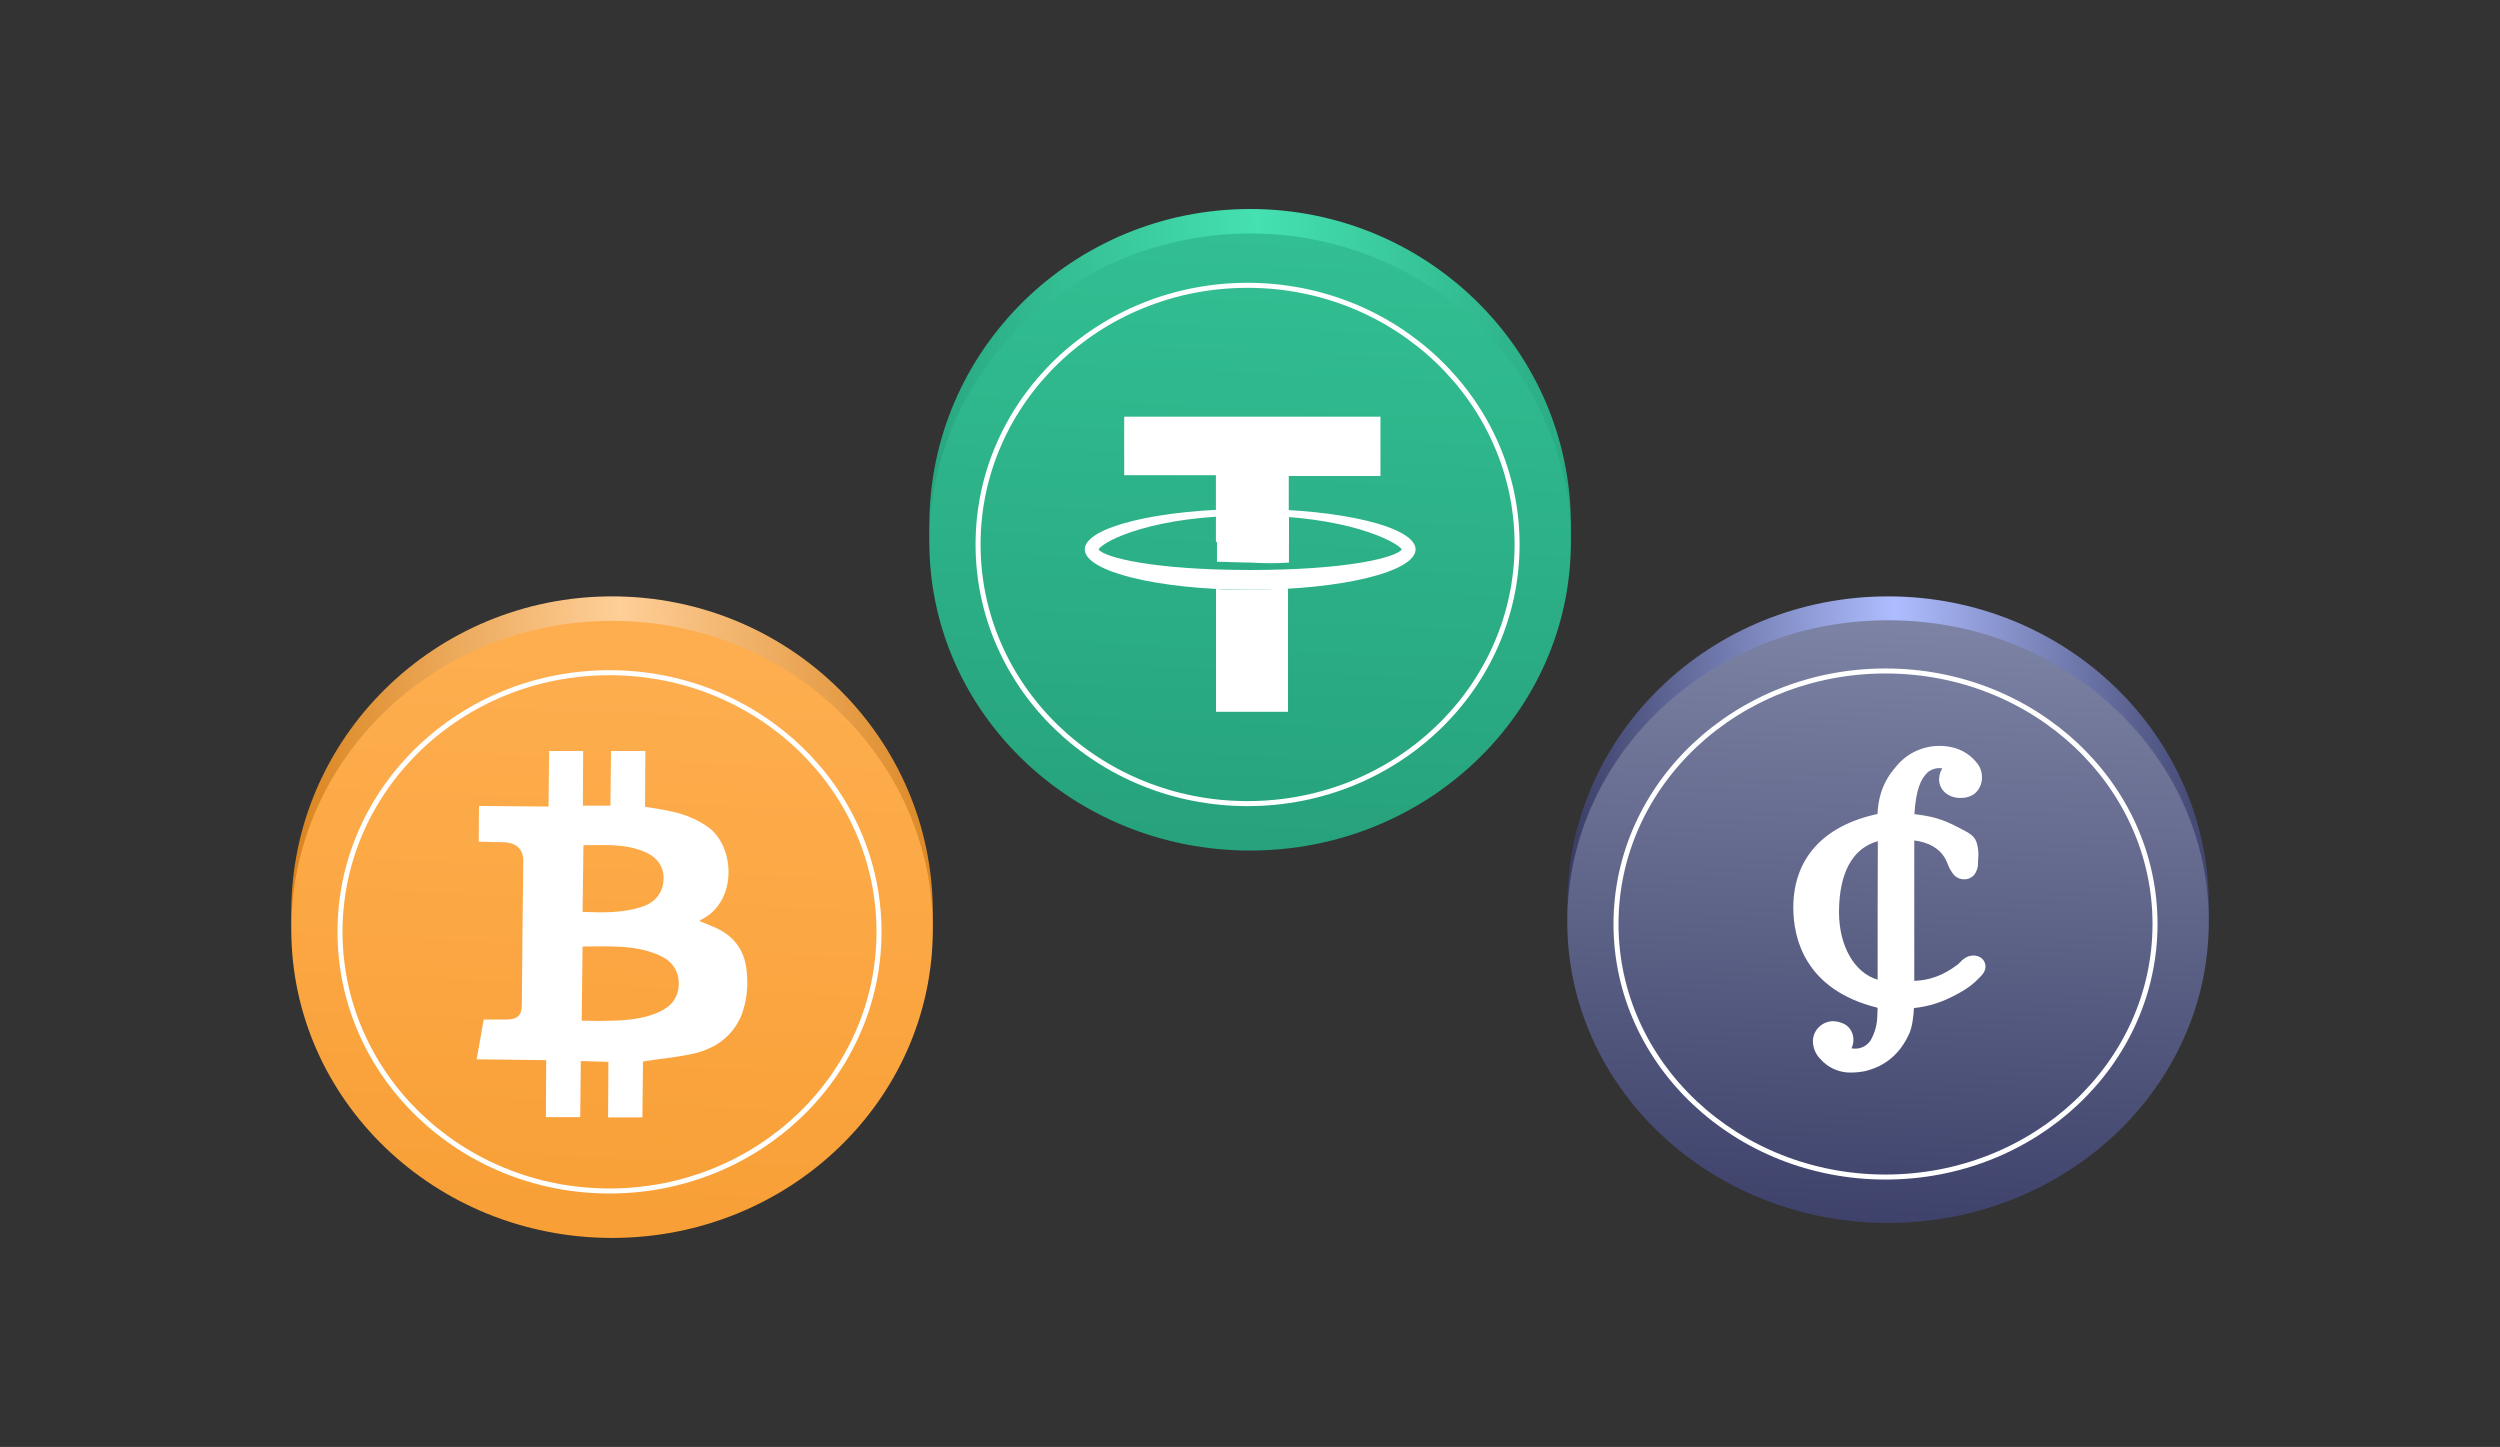<svg width="311" height="180" viewBox="0 0 311 180" fill="none" xmlns="http://www.w3.org/2000/svg">
<rect x="0" y="0" width="311" height="180" fill="#333333" stroke="none"/>
<ellipse cx="155.514" cy="65.305" rx="39.904" ry="39.305" fill="url(#paint0_linear_11927_6777)"/>
<ellipse cx="155.514" cy="67.426" rx="39.904" ry="38.383" fill="url(#paint1_linear_11927_6777)"/>
<path d="M188.725 67.732C188.725 85.525 173.726 99.969 155.198 99.969C136.67 99.969 121.671 85.525 121.671 67.732C121.671 49.939 136.67 35.494 155.198 35.494C173.726 35.494 188.725 49.939 188.725 67.732Z" stroke="white" stroke-width="0.624"/>
<path d="M151.259 67.421V59.115H139.852V51.834H171.728V59.217H160.321V67.421H151.259Z" fill="white"/>
<path d="M155.521 64.139C167.461 64.139 173.645 67.318 174.391 68.343C173.645 69.369 167.568 70.907 155.521 70.907C143.581 70.907 137.397 69.369 136.651 68.343C137.397 67.215 143.581 64.139 155.521 64.139ZM155.521 63.318C144.114 63.318 134.945 65.574 134.945 68.343C134.945 71.112 144.114 73.368 155.521 73.368C166.928 73.368 176.097 71.112 176.097 68.343C176.097 65.574 166.928 63.318 155.521 63.318Z" fill="white"/>
<path d="M160.346 69.985V64.242C158.853 64.14 157.254 64.037 155.655 64.037C154.162 64.037 152.777 64.037 151.391 64.14V69.882C152.67 69.882 154.162 69.985 155.655 69.985C157.254 70.087 158.853 70.087 160.346 69.985Z" fill="white"/>
<path d="M155.538 73.37C154.045 73.37 152.659 73.37 151.273 73.268V88.547H160.229V73.165C158.736 73.268 157.137 73.37 155.538 73.37Z" fill="white"/>
<ellipse cx="234.873" cy="112.576" rx="39.904" ry="38.386" fill="url(#paint2_linear_11927_6777)"/>
<ellipse cx="234.873" cy="114.646" rx="39.904" ry="37.487" fill="url(#paint3_linear_11927_6777)"/>
<path d="M268.085 114.947C268.085 132.313 253.093 146.424 234.558 146.424C216.022 146.424 201.031 132.313 201.031 114.947C201.031 97.581 216.022 83.47 234.558 83.47C253.093 83.47 268.085 97.581 268.085 114.947Z" stroke="white" stroke-width="0.624"/>
<path d="M246.218 119.02C245.986 118.917 245.736 118.866 245.482 118.867C245.263 118.868 245.046 118.904 244.839 118.976C244.456 119.142 244.115 119.39 243.84 119.702C243.727 119.82 243.606 119.931 243.478 120.034C241.722 121.338 240.1 121.942 238.135 122.02V104.551C239.876 104.781 241.134 105.47 241.867 106.604C242.024 106.868 242.158 107.144 242.269 107.429C242.435 107.888 242.67 108.32 242.965 108.711C242.997 108.752 243.129 108.896 243.153 108.928C243.47 109.228 243.894 109.393 244.332 109.387C244.57 109.391 244.806 109.344 245.024 109.249C245.241 109.153 245.435 109.012 245.592 108.835C245.924 108.39 246.092 107.845 246.066 107.292C246.066 106.988 246.09 106.788 246.101 106.641C246.129 106.351 246.124 106.06 246.088 105.772C245.902 104.188 245.454 103.884 244.062 103.165L243.623 102.937C241.5 101.809 240.254 101.551 238.149 101.275C238.357 98.057 238.998 96.93 239.674 96.208C239.885 95.995 240.138 95.827 240.418 95.715C240.697 95.603 240.997 95.549 241.299 95.557C241.406 95.557 241.513 95.563 241.619 95.576C240.96 96.706 241.129 97.899 242.058 98.678C242.592 99.078 243.248 99.284 243.917 99.261C244.512 99.284 245.098 99.114 245.585 98.776C246.782 97.831 246.782 96.148 246.095 95.133C245.294 93.992 244.076 93.204 242.699 92.934C241.435 92.671 240.121 92.762 238.906 93.2C237.692 93.637 236.626 94.402 235.828 95.409L235.743 95.513C235.17 96.195 233.69 97.957 233.563 101.259C226.802 102.706 223.086 106.825 223.086 112.904C223.086 116.619 224.46 123.115 233.565 125.363C233.565 125.487 233.565 125.611 233.565 125.73C233.524 127.01 233.495 127.935 232.746 129.352C232.544 129.691 232.255 129.971 231.908 130.164C231.561 130.357 231.169 130.456 230.771 130.451C230.624 130.452 230.476 130.439 230.332 130.41C230.504 130.045 230.583 129.644 230.562 129.241C230.552 128.9 230.463 128.566 230.301 128.264C230.139 127.963 229.909 127.702 229.629 127.503C229.611 127.49 229.592 127.479 229.572 127.468C229.105 127.198 228.577 127.048 228.036 127.034C227.39 127.043 226.771 127.295 226.305 127.739C225.839 128.183 225.561 128.785 225.527 129.424C225.517 129.848 225.593 130.269 225.749 130.664C225.906 131.059 226.14 131.42 226.438 131.724C226.912 132.274 227.505 132.712 228.172 133.007C228.839 133.302 229.564 133.445 230.295 133.428C230.885 133.421 231.473 133.358 232.051 133.238C234.582 132.622 236.428 131.033 237.538 128.518C237.92 127.649 238.052 126.182 238.094 125.402C239.478 125.258 240.831 124.901 242.104 124.342C244.773 123.128 245.616 122.272 246.275 121.585L246.448 121.407C247.083 120.755 247.052 120.167 246.914 119.773C246.791 119.441 246.541 119.17 246.218 119.02ZM233.578 113.332C233.578 116.2 233.578 119.056 233.578 121.87C230.725 121.046 228.773 117.718 228.773 113.484C228.773 110.019 229.632 105.77 233.603 104.64C233.585 107.525 233.581 110.434 233.578 113.332Z" fill="white"/>
<ellipse cx="76.139" cy="113.494" rx="39.904" ry="39.305" fill="url(#paint4_linear_11927_6777)"/>
<ellipse cx="76.139" cy="115.616" rx="39.904" ry="38.383" fill="url(#paint5_linear_11927_6777)"/>
<path d="M109.35 115.921C109.35 133.714 94.351 148.159 75.823 148.159C57.295 148.159 42.296 133.714 42.296 115.921C42.296 98.128 57.295 83.684 75.823 83.684C94.351 83.684 109.35 98.128 109.35 115.921Z" stroke="white" stroke-width="0.624"/>
<path d="M92.835 120.381C92.543 118.352 91.521 116.785 89.696 115.752C88.857 115.289 87.944 114.969 86.996 114.577C87.105 114.506 87.178 114.435 87.251 114.399C91.813 112.12 91.411 105.247 88.09 102.897C86.74 101.936 85.244 101.33 83.675 100.974C82.543 100.725 81.412 100.547 80.244 100.369C80.244 98.374 80.281 95.633 80.281 93.425H76.011C75.975 95.597 75.975 98.268 75.938 100.226H72.508C72.508 98.268 72.544 95.597 72.544 93.425H68.311C68.274 95.633 68.274 98.374 68.238 100.333C65.318 100.297 62.508 100.297 59.589 100.262C59.589 101.793 59.552 103.217 59.552 104.713C60.173 104.713 60.72 104.713 61.231 104.749C61.778 104.749 62.326 104.749 62.837 104.784C64.333 104.891 65.099 105.71 65.099 107.135C65.026 113.081 64.953 119.064 64.917 125.011C64.917 126.328 64.333 126.827 63.019 126.827H60.173C59.881 128.5 59.589 130.103 59.297 131.776C62.18 131.812 65.026 131.848 67.946 131.883C67.946 134.02 67.909 136.726 67.909 138.97H72.179C72.216 136.726 72.216 134.091 72.252 131.99C73.456 132.026 74.551 132.061 75.683 132.097C75.683 134.233 75.646 136.833 75.646 139.005H79.916C79.952 136.762 79.952 134.127 79.989 132.061C80.135 132.026 80.244 132.026 80.354 131.99C82.397 131.67 84.478 131.492 86.448 131.029C89.039 130.388 91.083 128.928 92.178 126.435C92.944 124.512 93.126 122.482 92.835 120.381ZM72.581 105.14C75.245 105.14 77.836 104.927 80.244 105.995C81.85 106.672 82.653 107.954 82.543 109.485C82.434 111.123 81.485 112.298 79.77 112.832C77.434 113.58 74.989 113.544 72.471 113.437C72.508 110.731 72.544 108.025 72.581 105.14ZM81.886 125.936C79.514 126.969 77.033 126.969 74.515 127.005C73.821 127.005 73.128 126.969 72.362 126.969L72.471 117.746C75.719 117.746 78.93 117.497 81.959 118.814C83.529 119.491 84.441 120.666 84.441 122.411C84.404 124.156 83.456 125.26 81.886 125.936Z" fill="white"/>
<defs>
<linearGradient id="paint0_linear_11927_6777" x1="113.694" y1="71.305" x2="200.526" y2="70.079" gradientUnits="userSpaceOnUse">
<stop stop-color="#26A37D"/>
<stop offset="0.499" stop-color="#45E1B1"/>
<stop offset="1" stop-color="#26A37D"/>
</linearGradient>
<linearGradient id="paint1_linear_11927_6777" x1="155.514" y1="29.043" x2="152.217" y2="105.821" gradientUnits="userSpaceOnUse">
<stop stop-color="#32BF93"/>
<stop offset="1" stop-color="#26A27C"/>
</linearGradient>
<linearGradient id="paint2_linear_11927_6777" x1="193.053" y1="118.436" x2="279.884" y2="117.181" gradientUnits="userSpaceOnUse">
<stop stop-color="#33365C"/>
<stop offset="0.499" stop-color="#AEBDFF"/>
<stop offset="1" stop-color="#33365C"/>
</linearGradient>
<linearGradient id="paint3_linear_11927_6777" x1="234.873" y1="77.159" x2="231.728" y2="152.15" gradientUnits="userSpaceOnUse">
<stop offset="0" stop-color="#7D83A4"/>
<stop offset="1" stop-color="#3E426B"/>
</linearGradient>
<linearGradient id="paint4_linear_11927_6777" x1="34.319" y1="119.495" x2="121.151" y2="118.269" gradientUnits="userSpaceOnUse">
<stop stop-color="#D88018"/>
<stop offset="0.499" stop-color="#FECF98"/>
<stop offset="1" stop-color="#D88018"/>
</linearGradient>
<linearGradient id="paint5_linear_11927_6777" x1="76.139" y1="77.232" x2="72.842" y2="154.011" gradientUnits="userSpaceOnUse">
<stop offset="0.054" stop-color="#FEAE4F"/>
<stop offset="1" stop-color="#F89F36"/>
</linearGradient>
</defs>
</svg>
